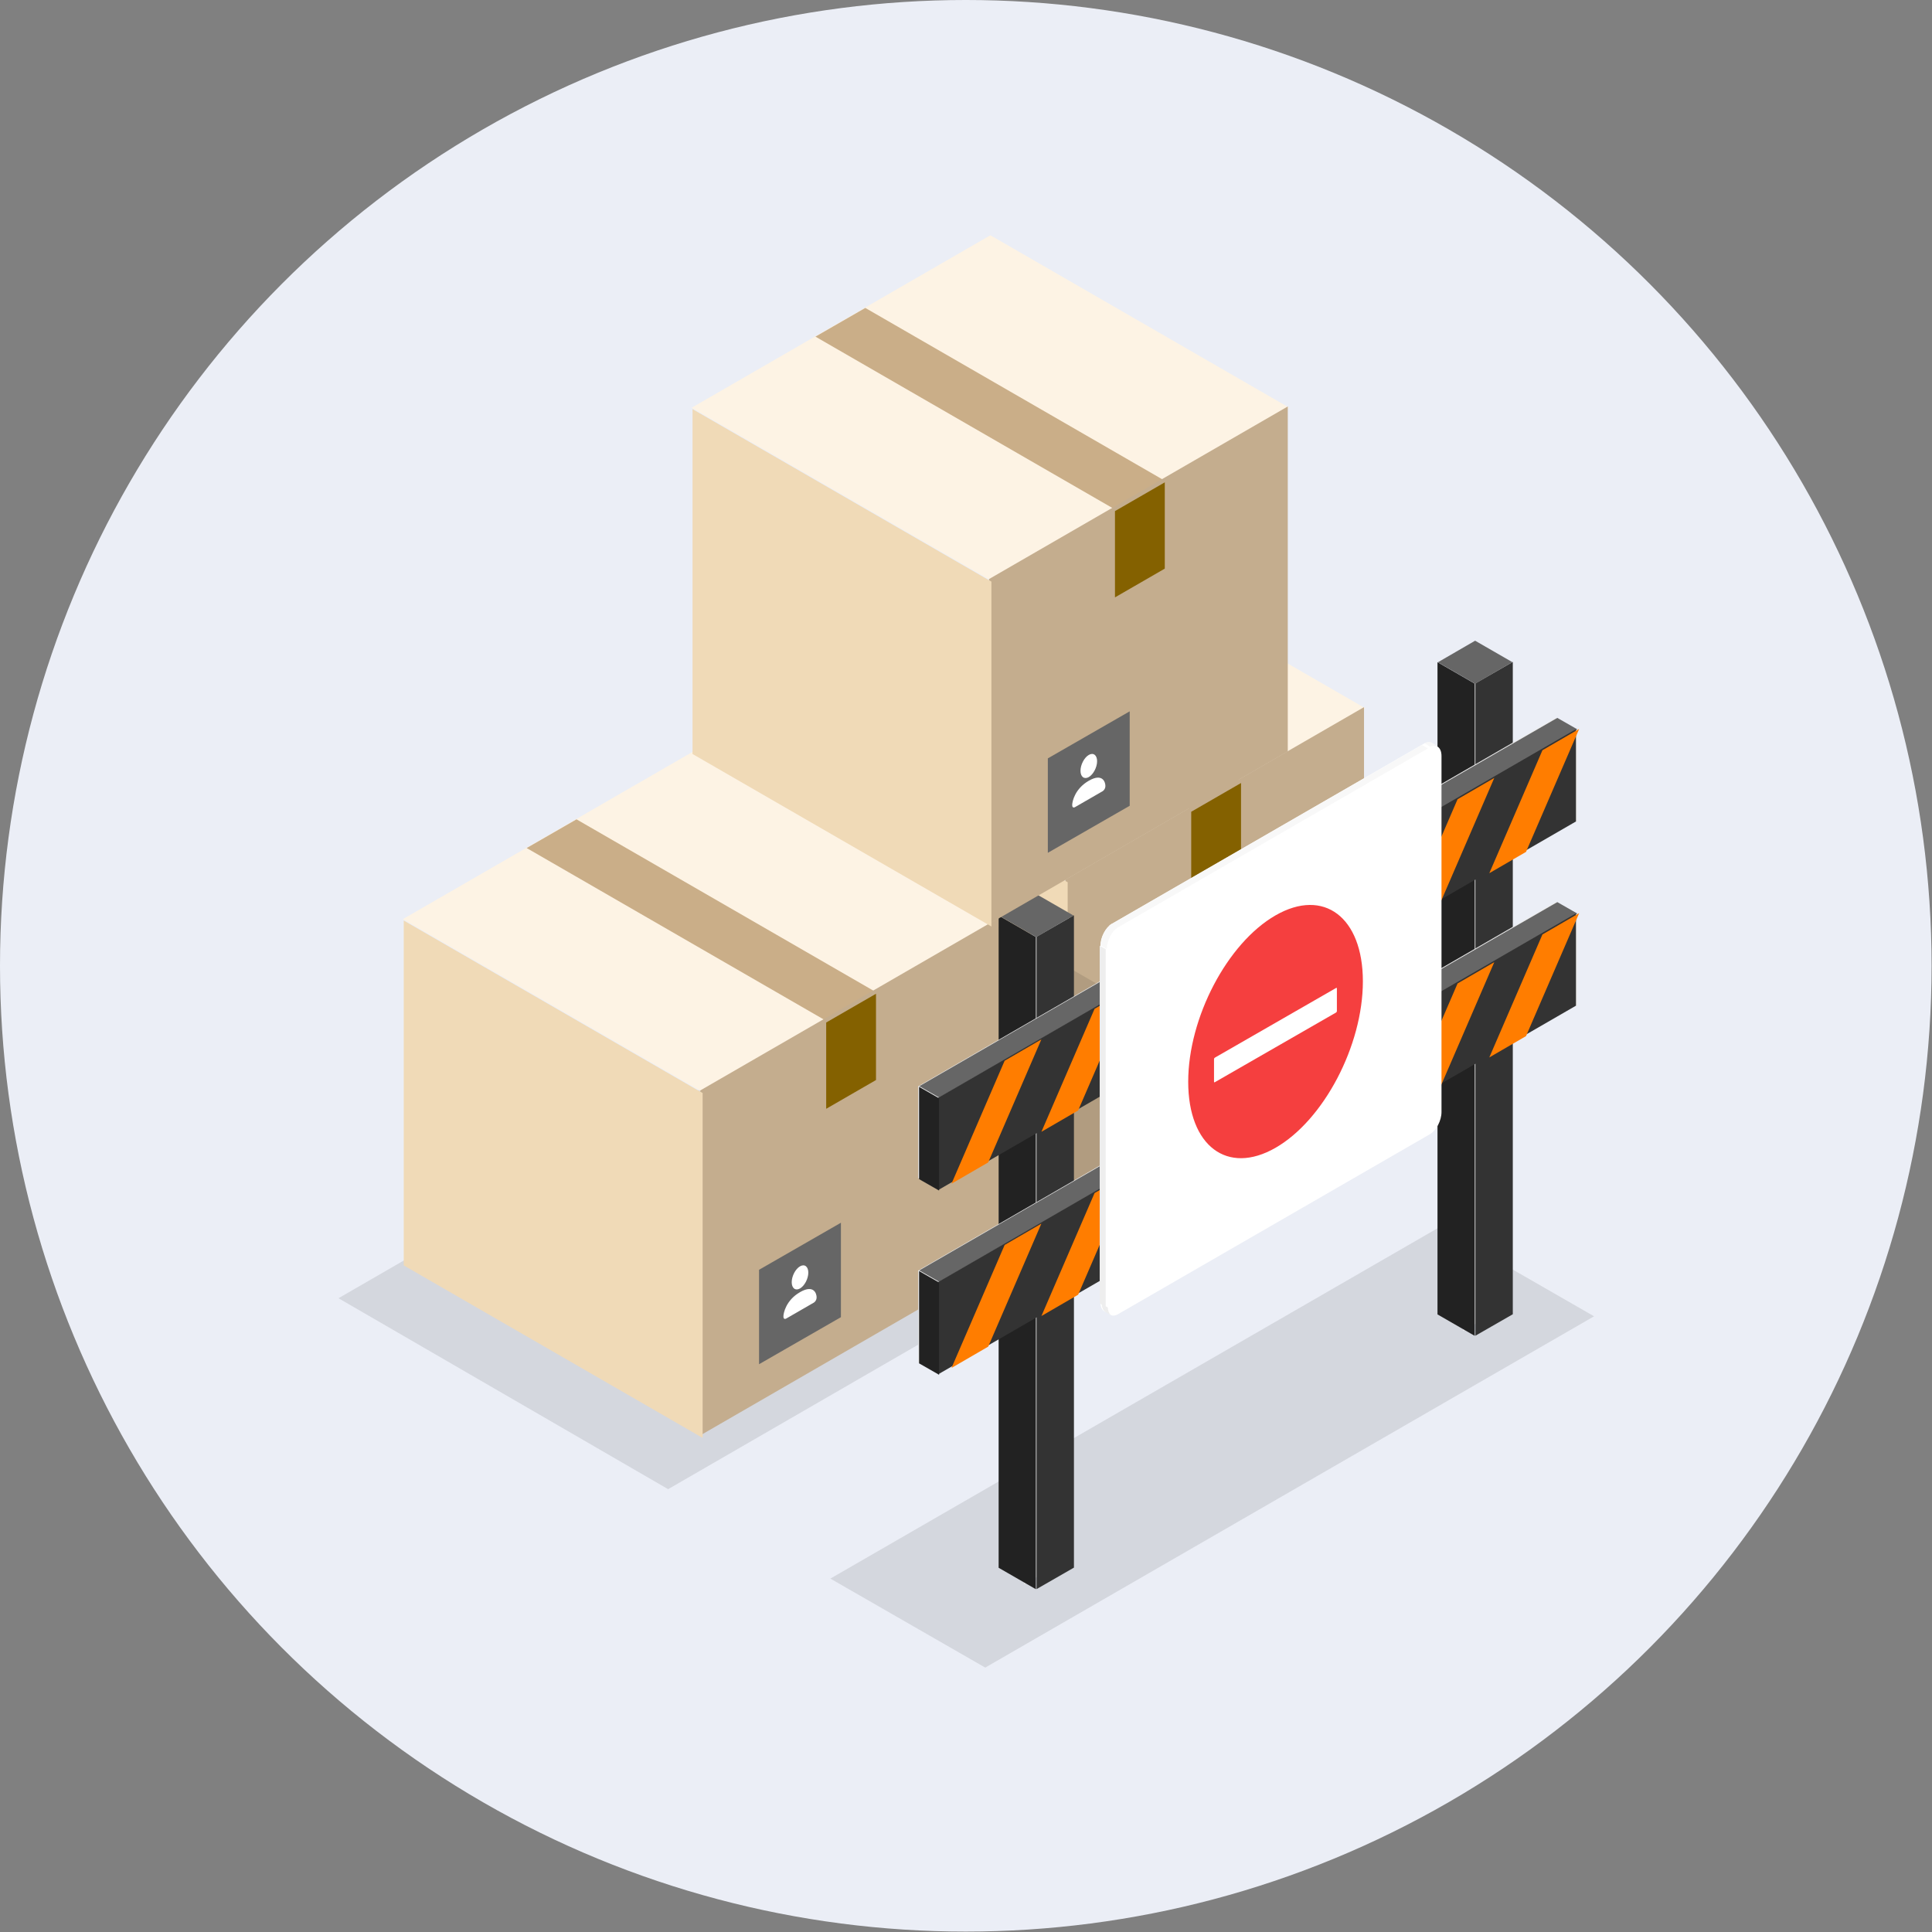 <svg viewBox="0 0 213 213" height="100%" width="100%"
    style="fill-rule: evenodd; clip-rule: evenodd; stroke-linejoin: round; stroke-miterlimit: 2;">
    <rect x="0" y="0" width="213" height="213" fill="#808080" stroke="none"/>
    <g transform="matrix(1,0,0,1,-871.485,-445.62)">
        <g>
            <g transform="matrix(1,0,0,1,-75.268,-87.38)">
                <circle cx="1053.23" cy="639.477" r="106.477" style="fill: rgb(235, 238, 246);"></circle>
            </g>
            <g transform="matrix(1,0,0,1,246.523,295.575)">
                <g transform="matrix(0.317,0,0,0.317,277.545,71.03)">
                    <g transform="matrix(0.989,-0.571,1.142,0.659,-335.171,81.45)">
                        <rect x="495.52" y="1057.87" width="105.078" height="91"
                            style="fill: rgb(253, 243, 228);"></rect>
                    </g>
                    <g transform="matrix(0.165,-0.095,1.142,0.659,116.224,-179.163)">
                        <rect x="495.52" y="1057.87" width="105.078" height="91"
                            style="fill: rgb(202, 174, 136);"></rect>
                    </g>
                    <g transform="matrix(0.978,-0.565,1.26804e-16,1.304,-337.046,42.033)">
                        <rect x="1844.06" y="1192.54" width="106.232" height="92"
                            style="fill: rgb(196, 173, 142);"></rect>
                    </g>
                    <g transform="matrix(0.268,-0.154,3.46856e-17,0.357,992.686,475.823)">
                        <rect x="1844.06" y="1192.54" width="106.232" height="92"
                            style="fill: rgb(102, 102, 102);"></rect>
                    </g>
                    <g transform="matrix(1.283,-0.74,1.23317e-16,1.71,1501.14,624.071)">
                        <g transform="matrix(1,0,0,1,-6,-6)">
                            <path
                                d="M2.25,10.5C2.25,10.5 1.5,10.5 1.5,9.75C1.5,9 2.25,6.75 6,6.75C9.75,6.75 10.5,9 10.5,9.75C10.5,10.5 9.75,10.5 9.75,10.5L2.25,10.5ZM6,6C7.234,6 8.25,4.984 8.25,3.75C8.25,2.516 7.234,1.5 6,1.5C4.766,1.5 3.75,2.516 3.75,3.75C3.75,4.984 4.766,6 6,6Z"
                                style="fill: white;"></path>
                        </g>
                    </g>
                    <g transform="matrix(0.726,0.419,1.75755e-17,1.014,155.314,212.138)">
                        <rect x="1663.92" y="-407.511" width="143.183" height="118.292"
                            style="fill: rgb(240, 218, 183);"></rect>
                    </g>
                    <g transform="matrix(1.59,-0.918,1.15976e-16,2.243,-1270.46,-614.379)">
                        <rect x="1748.87" y="1226.67" width="10.895" height="13.378"
                            style="fill: rgb(132, 97, 0);"></rect>
                    </g>
                </g>
                <g transform="matrix(0.183,0.106,-0.495,0.286,814.161,66.309)">
                    <rect x="657.012" y="404.643" width="198.586" height="145.08"
                        style="fill-opacity: 0.1;"></rect>
                </g>
                <g transform="matrix(0.317,0,0,0.317,237.301,94.265)">
                    <g transform="matrix(0.989,-0.571,1.142,0.659,-335.171,81.45)">
                        <rect x="495.52" y="1057.87" width="105.078" height="91"
                            style="fill: rgb(253, 243, 228);"></rect>
                    </g>
                    <g transform="matrix(0.165,-0.095,1.142,0.659,116.224,-179.163)">
                        <rect x="495.52" y="1057.87" width="105.078" height="91"
                            style="fill: rgb(202, 174, 136);"></rect>
                    </g>
                    <g transform="matrix(0.978,-0.565,1.26804e-16,1.304,-337.046,42.033)">
                        <rect x="1844.06" y="1192.54" width="106.232" height="92"
                            style="fill: rgb(196, 173, 142);"></rect>
                    </g>
                    <g transform="matrix(0.268,-0.154,3.46856e-17,0.357,992.686,475.823)">
                        <rect x="1844.06" y="1192.54" width="106.232" height="92"
                            style="fill: rgb(102, 102, 102);"></rect>
                    </g>
                    <g transform="matrix(1.283,-0.74,1.23317e-16,1.71,1501.14,624.071)">
                        <g transform="matrix(1,0,0,1,-6,-6)">
                            <path
                                d="M2.25,10.5C2.25,10.5 1.5,10.5 1.5,9.75C1.5,9 2.25,6.75 6,6.75C9.75,6.75 10.5,9 10.5,9.75C10.5,10.5 9.75,10.5 9.75,10.5L2.25,10.5ZM6,6C7.234,6 8.25,4.984 8.25,3.75C8.25,2.516 7.234,1.5 6,1.5C4.766,1.5 3.75,2.516 3.75,3.75C3.75,4.984 4.766,6 6,6Z"
                                style="fill: white;"></path>
                        </g>
                    </g>
                    <g transform="matrix(0.726,0.419,1.75755e-17,1.014,155.314,212.138)">
                        <rect x="1663.92" y="-407.511" width="143.183" height="118.292"
                            style="fill: rgb(240, 218, 183);"></rect>
                    </g>
                    <g transform="matrix(1.59,-0.918,1.15976e-16,2.243,-1270.46,-614.379)">
                        <rect x="1748.87" y="1226.67" width="10.895" height="13.378"
                            style="fill: rgb(132, 97, 0);"></rect>
                    </g>
                </g>
                <g transform="matrix(0.475,0,0,0.475,538.938,8.953)">
                    <g transform="matrix(0.181,0.104,-0.974,0.562,790.347,286.159)">
                        <rect x="657.012" y="404.643" width="198.586" height="145.08"
                            style="fill-opacity: 0.1;"></rect>
                    </g>
                    <g transform="matrix(0.473,0,0,0.473,294.481,129.741)">
                        <g>
                            <g
                                transform="matrix(0.176,-0.102,1.73518e-16,1.222,442.564,7.315)">
                                <rect x="202.62" y="575.419" width="124.002" height="259.402"
                                    style="fill: rgb(235, 235, 235);"></rect>
                            </g>
                            <g
                                transform="matrix(0.092,0.053,2.03964e-16,2.206,405.236,-248.842)">
                                <rect x="657.012" y="404.643" width="198.586" height="145.08"
                                    style="fill: rgb(34, 34, 34);"></rect>
                            </g>
                            <g
                                transform="matrix(0.148,-0.085,1.52371e-16,1.234,454.294,-3.813)">
                                <rect x="202.62" y="575.419" width="124.002" height="259.402"
                                    style="fill: rgb(51, 51, 51);"></rect>
                            </g>
                            <g
                                transform="matrix(0.092,0.053,-0.126,0.073,474.688,603.724)">
                                <rect x="657.012" y="404.643" width="198.586" height="145.08"
                                    style="fill: rgb(102, 102, 102);"></rect>
                            </g>
                        </g>
                    </g>
                    <g transform="matrix(0.473,0,0,0.473,192.621,188.549)">
                        <g>
                            <g
                                transform="matrix(0.176,-0.102,1.73518e-16,1.222,442.564,7.315)">
                                <rect x="202.62" y="575.419" width="124.002" height="259.402"
                                    style="fill: rgb(235, 235, 235);"></rect>
                            </g>
                            <g
                                transform="matrix(0.092,0.053,2.03964e-16,2.206,405.236,-248.842)">
                                <rect x="657.012" y="404.643" width="198.586" height="145.08"
                                    style="fill: rgb(34, 34, 34);"></rect>
                            </g>
                            <g
                                transform="matrix(0.148,-0.085,1.52371e-16,1.234,454.294,-3.813)">
                                <rect x="202.62" y="575.419" width="124.002" height="259.402"
                                    style="fill: rgb(51, 51, 51);"></rect>
                            </g>
                            <g
                                transform="matrix(0.092,0.053,-0.126,0.073,474.688,603.724)">
                                <rect x="657.012" y="404.643" width="198.586" height="145.08"
                                    style="fill: rgb(102, 102, 102);"></rect>
                            </g>
                        </g>
                    </g>
                    <g transform="matrix(0.668,0,0,0.668,-123.979,-49.211)">
                        <g
                            transform="matrix(0.035,0.02,1.81598e-17,0.221,974.758,729.412)">
                            <rect x="657.012" y="404.643" width="198.586" height="145.08"
                                style="fill: rgb(235, 235, 235);"></rect>
                        </g>
                        <g transform="matrix(1.116,-0.645,0,0.221,42.509,1294.14)">
                            <rect x="657.012" y="404.643" width="198.586" height="145.08"
                                style="fill: rgb(235, 235, 235);"></rect>
                        </g>
                        <g transform="matrix(0.035,0.02,-1.528,0.882,1593.11,461.746)">
                            <rect x="657.012" y="404.643" width="198.586" height="145.08"
                                style="fill: rgb(102, 102, 102);"></rect>
                        </g>
                        <g transform="matrix(1.116,-0.645,0,0.221,49.444,1298.14)">
                            <rect x="657.012" y="404.643" width="198.586" height="145.08"
                                style="fill: rgb(51, 51, 51);"></rect>
                        </g>
                        <g
                            transform="matrix(0.035,0.02,1.81598e-17,0.221,753.056,857.412)">
                            <rect x="657.012" y="404.643" width="198.586" height="145.08"
                                style="fill: rgb(34, 34, 34);"></rect>
                        </g>
                        <g
                            transform="matrix(0.143,-0.083,-0.207,0.479,898.874,529.479)">
                            <rect x="831" y="1023.79" width="89.214" height="89.214"
                                style="fill: rgb(255, 125, 0);"></rect>
                        </g>
                        <g transform="matrix(0.143,-0.083,-0.207,0.479,930.12,511.44)">
                            <rect x="831" y="1023.79" width="89.214" height="89.214"
                                style="fill: rgb(255, 125, 0);"></rect>
                        </g>
                        <g transform="matrix(0.143,-0.083,-0.207,0.479,961.365,493.4)">
                            <rect x="831" y="1023.79" width="89.214" height="89.214"
                                style="fill: rgb(248, 248, 248);"></rect>
                        </g>
                        <g transform="matrix(0.143,-0.083,-0.207,0.479,992.61,475.361)">
                            <rect x="831" y="1023.79" width="89.214" height="89.214"
                                style="fill: rgb(248, 248, 248);"></rect>
                        </g>
                        <g
                            transform="matrix(0.143,-0.083,-0.207,0.479,1023.86,457.321)">
                            <rect x="831" y="1023.79" width="89.214" height="89.214"
                                style="fill: rgb(248, 248, 248);"></rect>
                        </g>
                        <g
                            transform="matrix(0.143,-0.083,-0.207,0.479,1056.25,438.617)">
                            <rect x="831" y="1023.79" width="89.214" height="89.214"
                                style="fill: rgb(255, 125, 0);"></rect>
                        </g>
                        <g
                            transform="matrix(0.143,-0.083,-0.207,0.479,1085.74,421.589)">
                            <rect x="831" y="1023.79" width="89.214" height="89.214"
                                style="fill: rgb(255, 125, 0);"></rect>
                        </g>
                    </g>
                    <g transform="matrix(0.668,0,0,0.668,-123.979,-91.97)">
                        <g
                            transform="matrix(0.035,0.02,1.81598e-17,0.221,974.758,729.412)">
                            <rect x="657.012" y="404.643" width="198.586" height="145.08"
                                style="fill: rgb(235, 235, 235);"></rect>
                        </g>
                        <g transform="matrix(1.116,-0.645,0,0.221,42.509,1294.14)">
                            <rect x="657.012" y="404.643" width="198.586" height="145.08"
                                style="fill: rgb(235, 235, 235);"></rect>
                        </g>
                        <g transform="matrix(0.035,0.02,-1.528,0.882,1593.11,461.746)">
                            <rect x="657.012" y="404.643" width="198.586" height="145.08"
                                style="fill: rgb(102, 102, 102);"></rect>
                        </g>
                        <g transform="matrix(1.116,-0.645,0,0.221,49.444,1298.14)">
                            <rect x="657.012" y="404.643" width="198.586" height="145.08"
                                style="fill: rgb(51, 51, 51);"></rect>
                        </g>
                        <g
                            transform="matrix(0.035,0.02,1.81598e-17,0.221,753.056,857.412)">
                            <rect x="657.012" y="404.643" width="198.586" height="145.08"
                                style="fill: rgb(34, 34, 34);"></rect>
                        </g>
                        <g
                            transform="matrix(0.143,-0.083,-0.207,0.479,898.874,529.479)">
                            <rect x="831" y="1023.79" width="89.214" height="89.214"
                                style="fill: rgb(255, 125, 0);"></rect>
                        </g>
                        <g transform="matrix(0.143,-0.083,-0.207,0.479,930.12,511.44)">
                            <rect x="831" y="1023.79" width="89.214" height="89.214"
                                style="fill: rgb(255, 125, 0);"></rect>
                        </g>
                        <g transform="matrix(0.143,-0.083,-0.207,0.479,961.365,493.4)">
                            <rect x="831" y="1023.79" width="89.214" height="89.214"
                                style="fill: rgb(248, 248, 248);"></rect>
                        </g>
                        <g transform="matrix(0.143,-0.083,-0.207,0.479,992.61,475.361)">
                            <rect x="831" y="1023.79" width="89.214" height="89.214"
                                style="fill: rgb(248, 248, 248);"></rect>
                        </g>
                        <g
                            transform="matrix(0.143,-0.083,-0.207,0.479,1023.86,457.321)">
                            <rect x="831" y="1023.79" width="89.214" height="89.214"
                                style="fill: rgb(248, 248, 248);"></rect>
                        </g>
                        <g
                            transform="matrix(0.143,-0.083,-0.207,0.479,1056.25,438.617)">
                            <rect x="831" y="1023.79" width="89.214" height="89.214"
                                style="fill: rgb(255, 125, 0);"></rect>
                        </g>
                        <g
                            transform="matrix(0.143,-0.083,-0.207,0.479,1085.74,421.589)">
                            <rect x="831" y="1023.79" width="89.214" height="89.214"
                                style="fill: rgb(255, 125, 0);"></rect>
                        </g>
                    </g>
                    <g
                        transform="matrix(0.702,5.16096e-35,-5.16096e-35,0.702,-546.219,-21.349)">
                        <g transform="matrix(0.558,-0.322,0,0.882,1033.27,615.815)">
                            <path
                                d="M855.598,410.446C855.598,407.244 852.515,404.643 848.718,404.643L663.891,404.643C660.094,404.643 657.012,407.244 657.012,410.446L657.012,543.92C657.012,547.123 660.094,549.723 663.891,549.723L848.718,549.723C852.515,549.723 855.598,547.123 855.598,543.92L855.598,410.446Z"
                                style="fill: white;"></path>
                        </g>
                        <g transform="matrix(0.558,-0.322,0,0.882,1035.25,616.977)">
                            <path
                                d="M855.598,410.446C855.598,407.244 852.515,404.643 848.718,404.643L663.891,404.643C660.094,404.643 657.012,407.244 657.012,410.446L657.012,543.92C657.012,547.123 660.094,549.723 663.891,549.723L848.718,549.723C852.515,549.723 855.598,547.123 855.598,543.92L855.598,410.446Z"
                                style="fill: white;"></path>
                        </g>
                        <g transform="matrix(1,0,0,1,418.673,507.243)">
                            <path
                                d="M1088.34,192.063C1089.79,191.209 1090.78,191.821 1090.78,191.821L1092.71,192.944C1092.71,192.944 1092.29,192.721 1091.7,192.763C1090.99,192.813 1090.34,193.215 1090.34,193.215C1090.34,193.215 1088.85,192.362 1088.34,192.063Z"
                                style="fill: rgb(248, 248, 248);"></path>
                        </g>
                        <g transform="matrix(1,0,0,1,235.984,-39.132)">
                            <path
                                d="M1164.02,805.247C1164.05,802.517 1165.64,799.379 1167.67,798.118L1169.67,799.272C1167.58,800.648 1166.09,803.702 1166.02,806.402L1164.02,805.247Z"
                                style="fill: url(&quot;#_Linear1&quot;);"></path>
                        </g>
                        <g transform="matrix(0.397,0,0,0.397,1000.22,516.921)">
                            <path
                                d="M1011.2,933.14C1009.31,932.075 1008.05,929.696 1007.83,926.324L1012.87,929.235C1012.87,929.235 1012.96,930.191 1013.04,930.698C1013.16,931.427 1013.42,932.344 1013.62,932.845C1013.79,933.255 1014.59,935.155 1016.22,936.046C1015.83,935.781 1011.19,933.139 1011.19,933.139L1011.2,933.14Z"
                                style="fill: rgb(238, 238, 238);"></path>
                        </g>
                        <g
                            transform="matrix(0.254,-0.146,4.87691e-17,0.338,1209.98,830.02)">
                            <circle cx="975.681" cy="316.681" r="113.681"
                                style="fill: rgb(245, 63, 63);"></circle>
                            <g transform="matrix(1.088,0,0,0.617,-99.918,125.436)">
                                <path
                                    d="M1062,297.556C1062,296.697 1061.61,296 1061.12,296L915.882,296C915.395,296 915,296.697 915,297.556L915,333.356C915,334.215 915.395,334.912 915.882,334.912L1061.12,334.912C1061.61,334.912 1062,334.215 1062,333.356L1062,297.556Z"
                                    style="fill: white;"></path>
                            </g>
                        </g>
                        <g transform="matrix(5.579,-3.221,0.306,0.177,-6260.71,4938.32)">
                            <rect x="1335.54" y="694.688" width="18.525" height="6.511"
                                style="fill: rgb(248, 248, 248);"></rect>
                        </g>
                        <g
                            transform="matrix(0.107,0.062,-1.83335e-14,18.161,1256.76,-11932.8)">
                            <rect x="1335.54" y="694.688" width="18.525" height="6.511"
                                style="fill: rgb(238, 238, 238);"></rect>
                        </g>
                    </g>
                </g>
                <g transform="matrix(0.317,0,0,0.317,269.139,37.883)">
                    <g transform="matrix(0.989,-0.571,1.142,0.659,-335.171,81.45)">
                        <rect x="495.52" y="1057.87" width="105.078" height="91"
                            style="fill: rgb(253, 243, 228);"></rect>
                    </g>
                    <g transform="matrix(0.165,-0.095,1.142,0.659,116.224,-179.163)">
                        <rect x="495.52" y="1057.87" width="105.078" height="91"
                            style="fill: rgb(202, 174, 136);"></rect>
                    </g>
                    <g transform="matrix(0.978,-0.565,1.26804e-16,1.304,-337.046,42.033)">
                        <rect x="1844.06" y="1192.54" width="106.232" height="92"
                            style="fill: rgb(196, 173, 142);"></rect>
                    </g>
                    <g transform="matrix(0.268,-0.154,3.46856e-17,0.357,992.686,475.823)">
                        <rect x="1844.06" y="1192.54" width="106.232" height="92"
                            style="fill: rgb(102, 102, 102);"></rect>
                    </g>
                    <g transform="matrix(1.283,-0.74,1.23317e-16,1.71,1501.14,624.071)">
                        <g transform="matrix(1,0,0,1,-6,-6)">
                            <path
                                d="M2.25,10.5C2.25,10.5 1.5,10.5 1.5,9.75C1.5,9 2.25,6.75 6,6.75C9.75,6.75 10.5,9 10.5,9.75C10.5,10.5 9.75,10.5 9.75,10.5L2.25,10.5ZM6,6C7.234,6 8.25,4.984 8.25,3.75C8.25,2.516 7.234,1.5 6,1.5C4.766,1.5 3.75,2.516 3.75,3.75C3.75,4.984 4.766,6 6,6Z"
                                style="fill: white;"></path>
                        </g>
                    </g>
                    <g transform="matrix(0.726,0.419,1.75755e-17,1.014,155.314,212.138)">
                        <rect x="1663.92" y="-407.511" width="143.183" height="118.292"
                            style="fill: rgb(240, 218, 183);"></rect>
                    </g>
                    <g transform="matrix(1.59,-0.918,1.15976e-16,2.243,-1270.46,-614.379)">
                        <rect x="1748.87" y="1226.67" width="10.895" height="13.378"
                            style="fill: rgb(132, 97, 0);"></rect>
                    </g>
                </g>
            </g>
        </g>
    </g>
    <defs>
        <linearGradient id="_Linear1" x1="0" y1="0" x2="1" y2="0" gradientUnits="userSpaceOnUse"
            gradientTransform="matrix(-2.646,4.041,-4.041,-2.646,1167.67,799.269)">
            <stop offset="0" style="stop-color: rgb(248, 248, 248); stop-opacity: 1;"></stop>
            <stop offset="1" style="stop-color: rgb(248, 248, 248); stop-opacity: 1;"></stop>
        </linearGradient>
    </defs>
</svg>